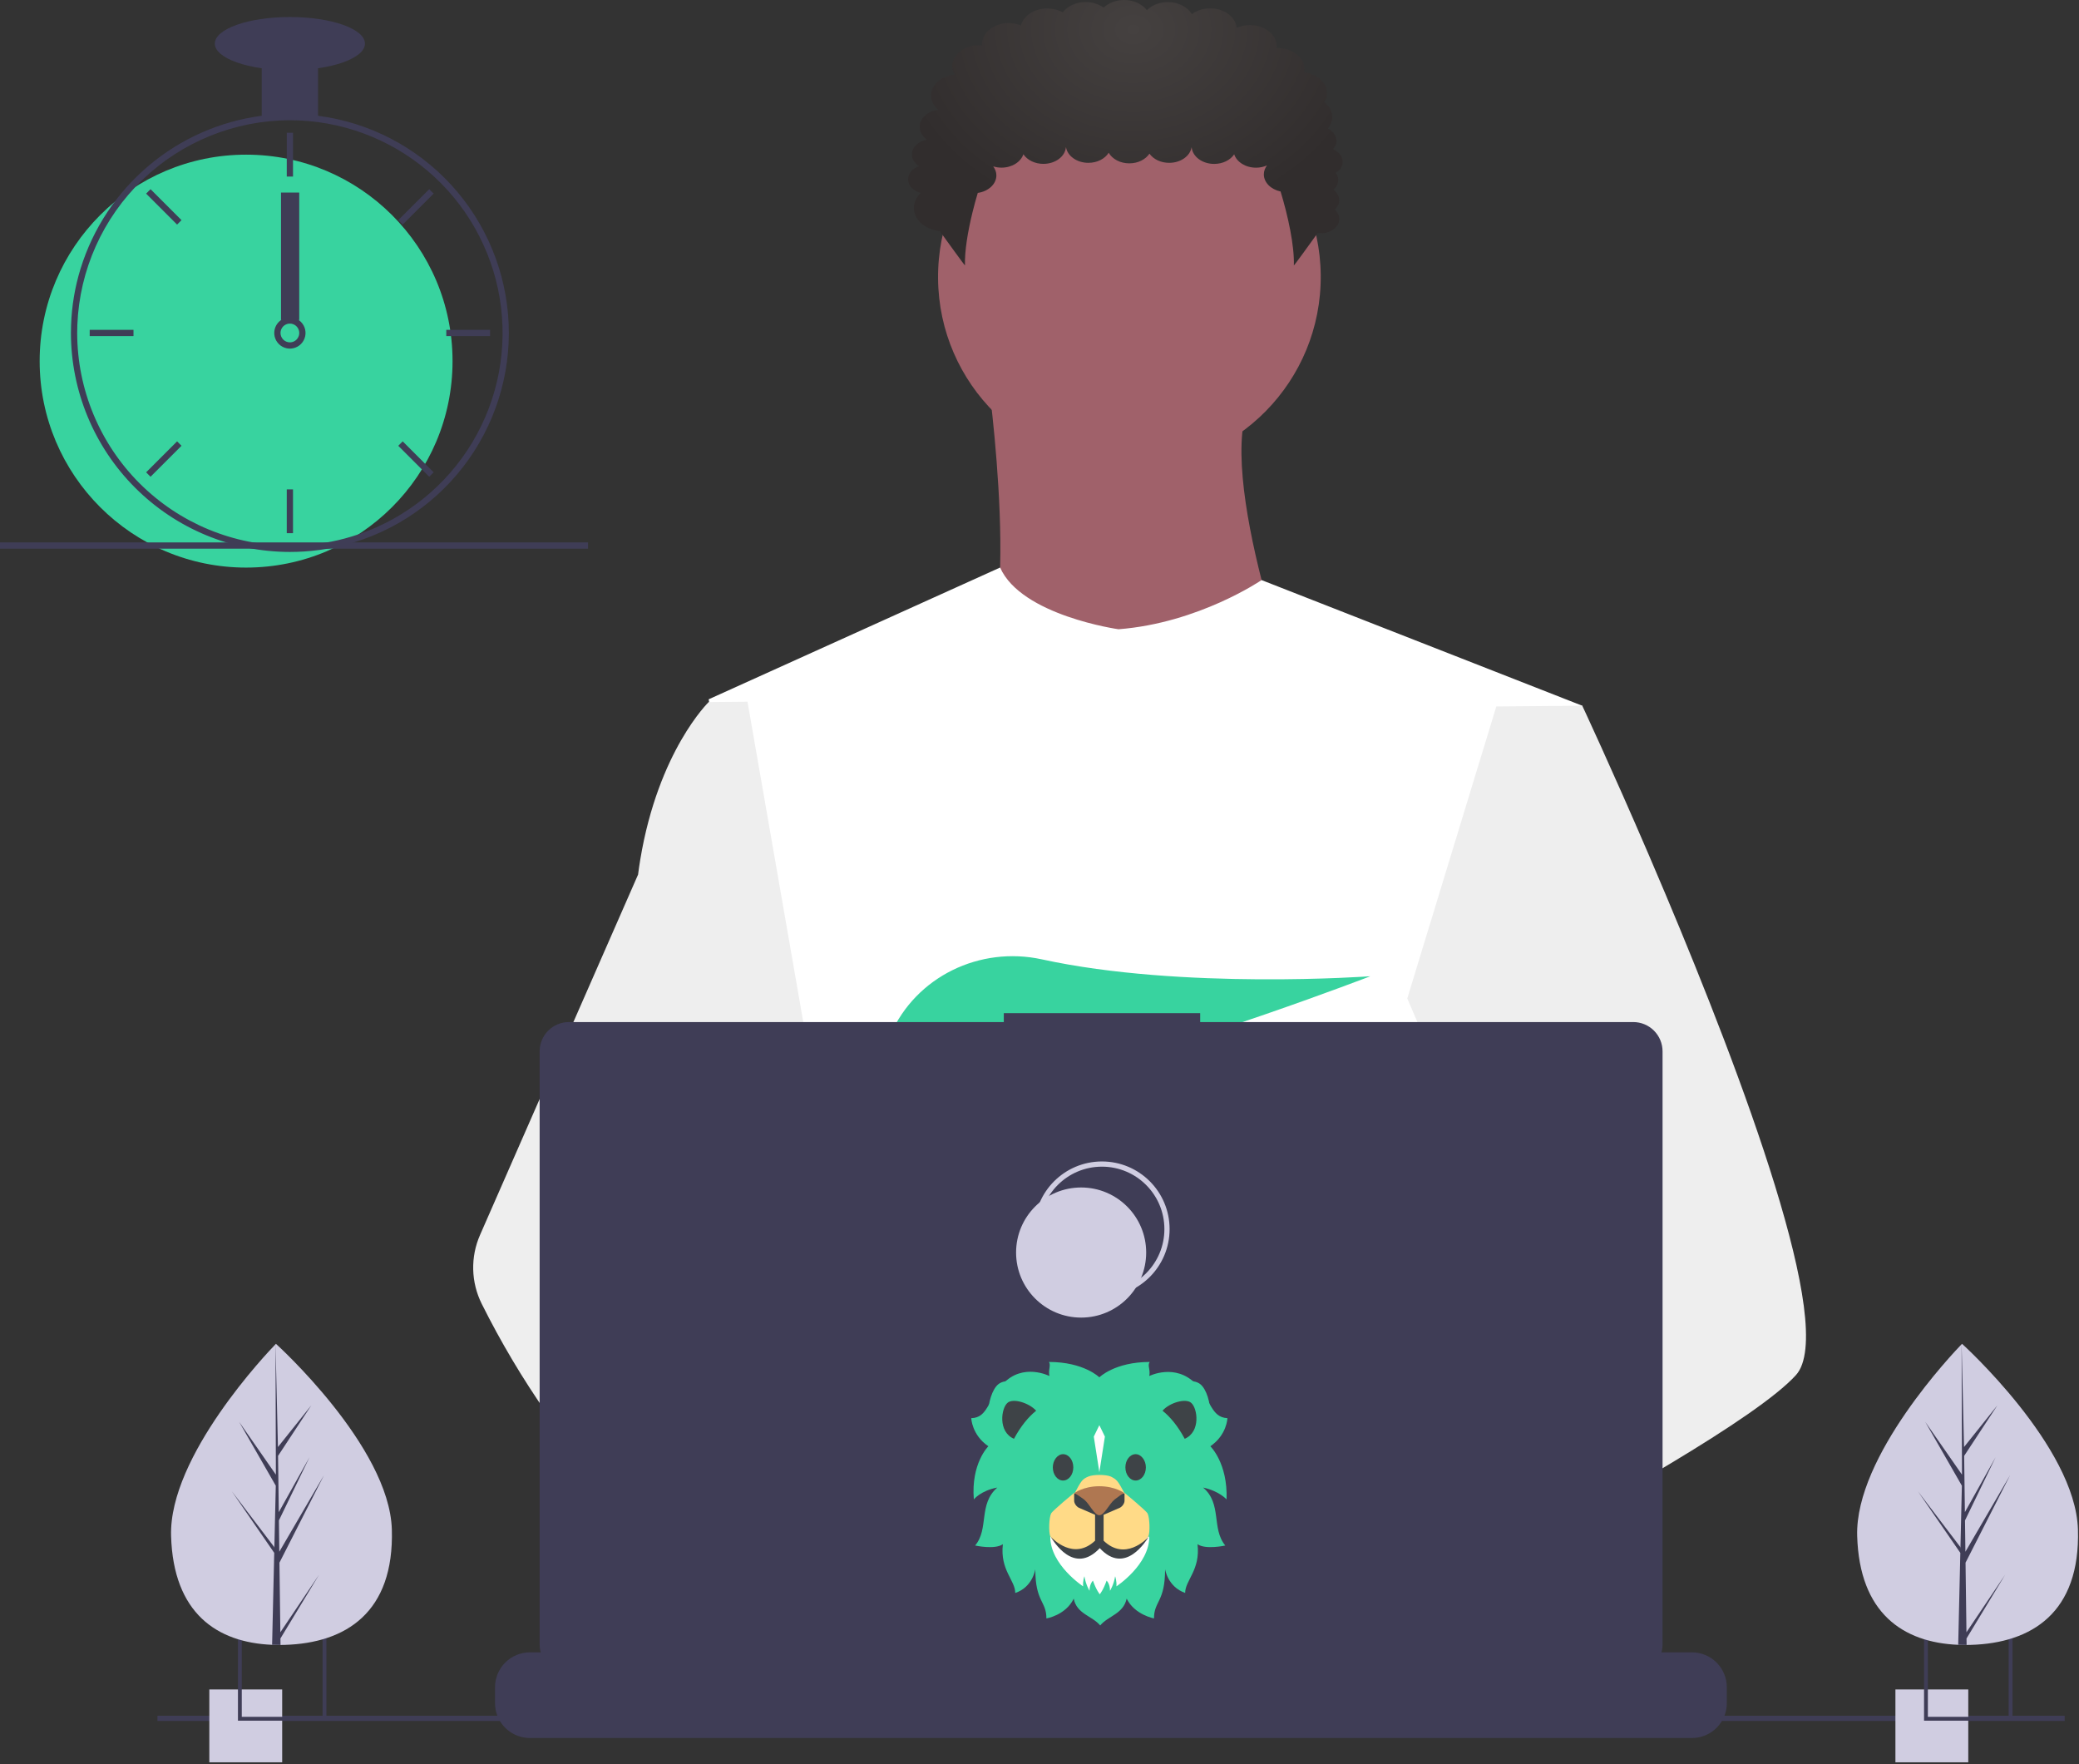 <svg width="799" height="678" viewBox="0 0 799 678" fill="none" xmlns="http://www.w3.org/2000/svg">
<rect x="0" y="0" width="799" height="678" fill="#333333" stroke="none"/>
<g id="undraw dev productivity umsq (1) 1">
<path id="Vector" d="M516.92 612.636C516.92 612.636 512.16 614.266 504.42 616.576C487.31 621.706 455.65 630.216 428.82 631.916C405.72 633.396 386.2 629.836 382.63 614.766C381.1 608.286 383.27 602.956 388 598.576C402.12 585.486 439 580.796 468.25 579.186C476.51 578.736 484.15 578.526 490.51 578.446C501.31 578.306 508.39 578.526 508.39 578.526L508.56 579.186L516.92 612.636Z" fill="#A0616A"/>
<path id="Vector 2" d="M436.99 660.586C418.61 683.346 342.73 635.666 316.19 617.886C310.41 614.016 306.97 611.566 306.97 611.566L331.25 579.186L338.94 568.936C338.94 568.936 345.82 572.586 355.99 578.526C356.36 578.746 356.73 578.966 357.11 579.186C365.88 584.336 376.89 591.066 388 598.576C403.33 608.946 418.83 620.776 428.82 631.916C438.59 642.806 443.08 653.036 436.99 660.586Z" fill="#A0616A"/>
<g id="me">
<path id="Vector 3" d="M434.672 179.952C475.283 179.607 507.926 146.406 507.582 105.795C507.237 65.183 474.036 32.54 433.425 32.885C392.813 33.229 360.17 66.43 360.515 107.042C360.859 147.653 394.06 180.296 434.672 179.952Z" fill="#A0616A"/>
<path id="Vector 4" d="M379.477 143.65C379.477 143.65 394.216 247.972 373.002 259.875C351.787 271.779 499.929 271.588 499.929 271.588C499.929 271.588 466.124 181.284 480.809 153.449L379.477 143.65Z" fill="#A0616A"/>
<path id="Vector 5" d="M608.101 271.199L596.257 327.402L571.214 446.308L570.49 452.815L562.138 528.138L556.582 578.177L552.857 611.79C528.584 624.526 510.988 633.326 510.988 633.326C510.988 633.326 509.404 625.719 506.871 615.99C489.805 621.265 458.218 630.043 431.404 631.97C441.266 642.777 445.842 652.969 439.817 660.57C421.63 683.485 345.349 636.45 318.659 618.896C318.077 623.158 317.879 627.464 318.068 631.762L297.626 616.314L299.331 580.359L302.206 519.522L305.819 443.229C304.448 439.975 303.294 436.634 302.364 433.228C295.956 411.161 288.032 367.057 281.928 330.067C277.016 300.298 273.302 275.138 272.517 269.785C272.411 269.086 272.358 268.726 272.358 268.726L384.363 218.094C392.509 236.556 429.865 241.809 429.865 241.809C460.756 239.417 484.847 222.913 484.847 222.913L608.101 271.199Z" fill="white"/>
<path id="Vector 7" d="M690.215 528.422C682.794 536.605 664.338 548.992 641.951 562.422C633.623 567.413 624.757 572.559 615.71 577.676C594.122 589.889 571.514 602.001 552.857 611.79C528.584 624.526 510.988 633.326 510.988 633.326C510.988 633.326 509.403 625.719 506.871 615.99C503.48 602.968 498.397 586.141 493.184 578.715C493.002 578.456 492.82 578.218 492.638 577.979C491.121 576.022 489.601 574.885 488.112 574.897L562.138 528.138L594.127 507.926L570.489 452.814L540.842 383.683L557.908 327.727L575.062 271.479L608.101 271.199C608.101 271.199 619.243 294.985 633.514 328.166C635.647 333.128 637.851 338.299 640.096 343.64C669.469 413.394 706.176 510.836 690.215 528.422Z" fill="#EEEEEE"/>
<path id="Vector 8" d="M358.123 579.2C355.41 579.212 352.702 579.456 350.029 579.928C327.074 584.073 320.47 604.94 318.659 618.896C318.077 623.158 317.879 627.464 318.068 631.761L297.626 616.314L290.178 610.687C272.316 604.628 256.353 593.733 242.483 580.84C230.449 569.456 219.634 556.849 210.213 543.223C200.831 529.793 192.448 515.692 185.134 501.034C183.094 496.943 181.977 492.454 181.864 487.884C181.751 483.314 182.644 478.775 184.48 474.588L209.154 418.327L245.218 336.098C245.471 334.146 245.752 332.237 246.059 330.371C252.995 288.511 272.367 269.786 272.367 269.786L287.286 269.659L297.778 329.932L310.813 404.815L302.364 433.227L282.839 498.845L302.205 519.522L358.123 579.2Z" fill="#EEEEEE"/>
<path id="Vector_2" d="M512.436 72.875C513.662 71.817 514.397 70.411 514.295 68.857C514.231 68.007 513.923 67.18 513.396 66.443C515.071 65.368 516.113 63.731 515.99 61.895C515.868 59.894 514.397 58.208 512.313 57.315C513.192 56.339 513.702 55.148 513.621 53.859C513.561 52.961 513.229 52.089 512.656 51.319C512.083 50.549 511.285 49.905 510.332 49.443C511.374 48.17 512.007 46.665 512.007 45.028C512.007 42.779 510.843 40.729 508.943 39.257C509.576 38.199 509.964 37.041 509.964 35.801C509.964 31.716 506.124 28.376 501.16 27.797C501.242 27.401 501.324 26.987 501.324 26.574C501.324 22.092 496.707 18.454 491.029 18.454C490.865 18.454 490.702 18.488 490.538 18.488C490.559 18.239 490.64 17.991 490.64 17.743C490.64 13.262 486.024 9.624 480.345 9.624C478.507 9.624 476.791 10.037 475.3 10.716C474.891 6.532 470.499 3.208 465.086 3.208C462.37 3.208 459.898 4.051 458.059 5.424C457.204 4.031 455.884 2.861 454.248 2.045C452.612 1.23 450.727 0.802 448.806 0.81C445.538 0.81 442.658 2.034 440.778 3.903C439.845 2.705 438.551 1.719 437.019 1.036C435.486 0.354 433.764 -0.003 432.015 1.82047e-05C428.849 1.82047e-05 426.05 1.158 424.151 2.927C422.312 1.621 419.922 0.794 417.246 0.794C413.508 0.794 410.26 2.381 408.463 4.729C406.747 3.836 404.704 3.258 402.457 3.258C397.453 3.258 393.306 6.069 392.366 9.789C390.957 9.227 389.384 8.863 387.709 8.863C382.03 8.863 377.414 12.501 377.414 16.983C377.414 17.148 377.455 17.297 377.475 17.462C377.067 17.429 376.658 17.363 376.25 17.363C370.571 17.363 365.954 21.001 365.954 25.482C365.954 26.623 366.261 27.715 366.812 28.707C361.746 29.22 357.824 32.593 357.824 36.711C357.824 38.827 358.866 40.729 360.562 42.184C356.538 42.697 353.453 45.442 353.453 48.765C353.453 50.717 354.536 52.453 356.231 53.677C352.942 54.255 350.471 56.571 350.471 59.332C350.471 61.168 351.574 62.772 353.249 63.846C350.757 64.69 349 66.641 349 68.923C349 71.387 351.063 73.438 353.882 74.148C352.227 75.703 351.227 77.704 351.227 79.903C351.227 84.467 355.557 88.221 361.154 88.783C363.442 91.942 370.857 102.227 370.857 101.979C370.693 96.489 371.939 89.015 373.717 81.722C374.35 79.126 375.044 76.579 375.78 74.132C379.845 73.553 382.929 70.759 382.929 67.385C382.929 66.129 382.459 64.971 381.724 63.946C382.704 64.243 383.767 64.425 384.89 64.425C388.935 64.425 392.305 62.242 393.306 59.282C394.057 60.4 395.167 61.333 396.519 61.982C397.871 62.631 399.415 62.973 400.987 62.97C405.583 62.97 409.321 60.159 409.648 56.604H409.688C410.26 59.96 413.876 62.573 418.288 62.573C421.72 62.573 424.682 60.986 426.091 58.704C426.796 59.926 427.92 60.959 429.328 61.68C430.737 62.401 432.371 62.78 434.037 62.772C437.408 62.772 440.288 61.25 441.759 59.051C442.526 60.127 443.631 61.019 444.962 61.638C446.293 62.256 447.803 62.579 449.337 62.573C453.749 62.573 457.344 59.993 457.937 56.653H457.978C458.345 60.192 462.043 62.987 466.639 62.987C469.989 62.987 472.869 61.482 474.319 59.299C475.3 62.242 478.67 64.442 482.735 64.442C484.267 64.442 485.677 64.111 486.923 63.565C486.187 64.574 485.718 65.732 485.718 66.988C485.718 70.163 488.455 72.793 492.152 73.586C495.032 83.028 497.483 94.405 497.259 101.996C497.259 102.227 503.714 93.314 506.43 89.527C506.941 89.61 507.493 89.643 508.044 89.626C511.905 89.478 514.887 86.898 514.703 83.839C514.622 82.549 513.968 81.408 512.987 80.515C514.131 79.473 514.805 78.117 514.703 76.629C514.54 75.141 513.702 73.834 512.436 72.875Z" fill="url(#paint0_radial)"/>
</g>
<path id="Vector 9" d="M372.877 403.806L385.631 418.686C390.37 417.783 395.319 416.721 400.416 415.529L396.752 403.806L405.71 414.256C459.707 400.975 526.637 375.155 526.637 375.155C526.637 375.155 454.379 380.453 400.428 368.666C376.558 363.451 351.998 375.284 342.202 397.668C336.508 410.679 337.403 421.951 357.596 421.951C364.419 421.835 371.223 421.195 377.949 420.037L372.877 403.806Z" fill="#38D39F"/>
<path id="Vector 10" d="M663.65 648.386V654.456C663.654 656.122 663.345 657.774 662.74 659.326C662.472 660.018 662.147 660.687 661.77 661.326C660.578 663.326 658.887 664.983 656.862 666.133C654.838 667.283 652.549 667.887 650.22 667.886H203.67C201.342 667.887 199.053 667.283 197.028 666.133C195.003 664.983 193.312 663.326 192.12 661.326C191.743 660.687 191.419 660.018 191.15 659.326C190.546 657.774 190.237 656.122 190.24 654.456V648.386C190.24 646.622 190.587 644.876 191.262 643.246C191.936 641.616 192.926 640.136 194.173 638.888C195.42 637.641 196.901 636.652 198.53 635.977C200.16 635.302 201.906 634.955 203.67 634.956H229.41V632.126C229.41 632.052 229.425 631.979 229.453 631.911C229.481 631.843 229.522 631.782 229.574 631.73C229.626 631.678 229.688 631.636 229.756 631.608C229.824 631.58 229.897 631.566 229.97 631.566H243.4C243.474 631.566 243.547 631.58 243.615 631.608C243.683 631.636 243.745 631.678 243.797 631.73C243.849 631.782 243.89 631.843 243.918 631.911C243.946 631.979 243.96 632.052 243.96 632.126V634.956H252.35V632.126C252.35 632.052 252.365 631.979 252.393 631.911C252.421 631.843 252.462 631.782 252.514 631.73C252.566 631.678 252.628 631.636 252.696 631.608C252.764 631.58 252.837 631.566 252.91 631.566H266.34C266.414 631.566 266.487 631.58 266.555 631.608C266.623 631.636 266.684 631.678 266.736 631.73C266.789 631.782 266.83 631.843 266.858 631.911C266.886 631.979 266.9 632.052 266.9 632.126V634.956H275.3V632.126C275.3 632.052 275.315 631.979 275.343 631.911C275.371 631.843 275.412 631.782 275.464 631.73C275.516 631.678 275.578 631.636 275.646 631.608C275.714 631.58 275.787 631.566 275.86 631.566H289.29C289.364 631.566 289.437 631.58 289.505 631.608C289.573 631.636 289.634 631.678 289.686 631.73C289.739 631.782 289.78 631.843 289.808 631.911C289.836 631.979 289.85 632.052 289.85 632.126V634.956H298.24V632.126C298.24 632.052 298.255 631.979 298.283 631.911C298.311 631.843 298.352 631.782 298.404 631.73C298.456 631.678 298.518 631.636 298.586 631.608C298.654 631.58 298.727 631.566 298.8 631.566H312.23C312.304 631.566 312.377 631.58 312.445 631.608C312.513 631.636 312.574 631.678 312.626 631.73C312.678 631.782 312.72 631.843 312.748 631.911C312.776 631.979 312.79 632.052 312.79 632.126V634.956H321.18V632.126C321.18 632.052 321.194 631.979 321.223 631.911C321.251 631.843 321.292 631.782 321.344 631.73C321.396 631.678 321.458 631.636 321.526 631.608C321.594 631.58 321.667 631.566 321.74 631.566H335.17C335.244 631.566 335.317 631.58 335.385 631.608C335.453 631.636 335.514 631.678 335.566 631.73C335.618 631.782 335.66 631.843 335.688 631.911C335.716 631.979 335.73 632.052 335.73 632.126V634.956H344.13V632.126C344.13 632.052 344.145 631.979 344.173 631.911C344.201 631.843 344.242 631.782 344.294 631.73C344.346 631.678 344.408 631.636 344.476 631.608C344.544 631.58 344.617 631.566 344.69 631.566H358.12C358.194 631.566 358.267 631.58 358.335 631.608C358.403 631.636 358.464 631.678 358.516 631.73C358.569 631.782 358.61 631.843 358.638 631.911C358.666 631.979 358.68 632.052 358.68 632.126V634.956H367.07V632.126C367.07 632.052 367.085 631.979 367.113 631.911C367.141 631.843 367.182 631.782 367.234 631.73C367.286 631.678 367.348 631.636 367.416 631.608C367.484 631.58 367.557 631.566 367.63 631.566H472.83C472.904 631.566 472.977 631.58 473.045 631.608C473.113 631.636 473.174 631.678 473.227 631.73C473.279 631.782 473.32 631.843 473.348 631.911C473.376 631.979 473.39 632.052 473.39 632.126V634.956H481.79V632.126C481.79 632.052 481.804 631.979 481.833 631.911C481.861 631.843 481.902 631.782 481.954 631.73C482.006 631.678 482.068 631.636 482.136 631.608C482.204 631.58 482.277 631.566 482.35 631.566H495.78C495.928 631.567 496.07 631.627 496.175 631.732C496.279 631.836 496.339 631.978 496.34 632.126V634.956H504.73V632.126C504.73 632.052 504.745 631.979 504.773 631.911C504.801 631.843 504.842 631.782 504.894 631.73C504.946 631.678 505.008 631.636 505.076 631.608C505.144 631.58 505.217 631.566 505.29 631.566H518.72C518.794 631.566 518.867 631.58 518.935 631.608C519.003 631.636 519.065 631.678 519.117 631.73C519.169 631.782 519.21 631.843 519.238 631.911C519.266 631.979 519.28 632.052 519.28 632.126V634.956H527.67V632.126C527.67 632.052 527.685 631.979 527.713 631.911C527.741 631.843 527.782 631.782 527.834 631.73C527.886 631.678 527.948 631.636 528.016 631.608C528.084 631.58 528.157 631.566 528.23 631.566H541.66C541.734 631.566 541.807 631.58 541.875 631.608C541.943 631.636 542.005 631.678 542.057 631.73C542.109 631.782 542.15 631.843 542.178 631.911C542.206 631.979 542.22 632.052 542.22 632.126V634.956H550.62V632.126C550.62 632.052 550.635 631.979 550.663 631.911C550.691 631.843 550.732 631.782 550.784 631.73C550.836 631.678 550.898 631.636 550.966 631.608C551.034 631.58 551.107 631.566 551.18 631.566H564.61C564.757 631.568 564.898 631.628 565.001 631.733C565.104 631.837 565.161 631.979 565.16 632.126V634.956H573.56V632.126C573.56 632.052 573.575 631.979 573.603 631.911C573.631 631.843 573.672 631.782 573.724 631.73C573.776 631.678 573.838 631.636 573.906 631.608C573.974 631.58 574.047 631.566 574.12 631.566H587.55C587.624 631.566 587.697 631.58 587.765 631.608C587.833 631.636 587.895 631.678 587.947 631.73C587.999 631.782 588.04 631.843 588.068 631.911C588.096 631.979 588.11 632.052 588.11 632.126V634.956H596.5V632.126C596.5 632.052 596.515 631.979 596.543 631.911C596.571 631.843 596.612 631.782 596.664 631.73C596.716 631.678 596.778 631.636 596.846 631.608C596.914 631.58 596.987 631.566 597.06 631.566H610.49C610.564 631.566 610.637 631.58 610.705 631.608C610.773 631.636 610.835 631.678 610.887 631.73C610.939 631.782 610.98 631.843 611.008 631.911C611.036 631.979 611.05 632.052 611.05 632.126V634.956H650.22C651.984 634.955 653.731 635.302 655.36 635.977C656.99 636.652 658.471 637.641 659.718 638.888C660.965 640.136 661.954 641.616 662.629 643.246C663.304 644.876 663.651 646.622 663.65 648.386Z" fill="#3F3D56"/>
<path id="Vector 11" d="M793.5 659.326H60.5V661.326H793.5V659.326Z" fill="#3F3D56"/>
<path id="Vector 12" d="M627.694 392.757H461.251V389.326H385.78V392.757H218.651C215.665 392.757 212.801 393.943 210.69 396.054C208.578 398.166 207.392 401.029 207.392 404.015V631.927C207.392 634.913 208.578 637.776 210.69 639.888C212.801 641.999 215.665 643.185 218.651 643.185H627.694C630.68 643.185 633.544 641.999 635.655 639.888C637.767 637.776 638.953 634.913 638.953 631.927V404.015C638.953 402.537 638.662 401.073 638.096 399.707C637.53 398.341 636.701 397.1 635.655 396.054C634.61 395.009 633.369 394.18 632.003 393.614C630.637 393.048 629.173 392.757 627.694 392.757Z" fill="#3F3D56"/>
<path id="Vector 13" d="M423.5 497.326C437.307 497.326 448.5 486.133 448.5 472.326C448.5 458.519 437.307 447.326 423.5 447.326C409.693 447.326 398.5 458.519 398.5 472.326C398.5 486.133 409.693 497.326 423.5 497.326Z" stroke="#D0CDE1" stroke-width="2" stroke-miterlimit="10"/>
<path id="Vector 14" d="M415.5 506.326C429.307 506.326 440.5 495.133 440.5 481.326C440.5 467.519 429.307 456.326 415.5 456.326C401.693 456.326 390.5 467.519 390.5 481.326C390.5 495.133 401.693 506.326 415.5 506.326Z" fill="#D0CDE1"/>
<path id="Vector 15" d="M108.446 649.223H80.446V677.223H108.446V649.223Z" fill="#D0CDE1"/>
<path id="Vector 16" d="M91.45 627.223V661.223H125.45V627.223H91.45ZM123.97 659.743H92.92V628.703H123.97V659.743Z" fill="#3F3D56"/>
<path id="Vector 17" d="M756.446 649.223H728.446V677.223H756.446V649.223Z" fill="#D0CDE1"/>
<path id="Vector 18" d="M739.45 627.223V661.223H773.45V627.223H739.45ZM771.97 659.743H740.92V628.703H771.97V659.743Z" fill="#3F3D56"/>
<path id="Vector 19" d="M94.58 218.113C138.399 218.113 173.921 182.592 173.921 138.773C173.921 94.955 138.399 59.433 94.58 59.433C50.762 59.433 15.24 94.955 15.24 138.773C15.24 182.592 50.762 218.113 94.58 218.113Z" fill="#38D39F"/>
<path id="Vector 20" d="M122.229 44.49C115.045 43.576 107.774 43.576 100.59 44.49C84.586 46.591 69.52 53.24 57.181 63.647C44.842 74.053 35.747 87.781 30.975 103.202C28.805 110.229 27.576 117.514 27.321 124.864C27.285 125.886 27.261 126.92 27.261 127.954C27.283 150.264 36.156 171.655 51.932 187.431C67.708 203.207 89.099 212.08 111.41 212.103C113.201 212.103 114.992 212.042 116.759 211.934C120.907 211.674 125.03 211.103 129.093 210.227C148.495 206.055 165.798 195.161 177.947 179.468C190.095 163.776 196.308 144.295 195.487 124.467C194.665 104.638 186.863 85.738 173.459 71.104C160.054 56.47 141.909 47.044 122.229 44.49ZM137.748 205.347H137.736C130.959 207.659 123.905 209.062 116.759 209.518C114.992 209.638 113.201 209.698 111.41 209.698C89.738 209.672 68.961 201.051 53.637 185.727C38.312 170.402 29.691 149.626 29.665 127.954C29.665 126.92 29.689 125.886 29.725 124.864C30.551 103.744 39.516 83.762 54.741 69.101C69.967 54.44 90.273 46.237 111.41 46.209C130.776 46.21 149.513 53.087 164.283 65.613C179.052 78.14 188.895 95.503 192.057 114.61C195.219 133.716 191.496 153.325 181.55 169.942C171.604 186.559 156.081 199.106 137.748 205.347Z" fill="#3F3D56"/>
<path id="Vector 21" d="M112.612 51.018H110.208V67.847H112.612V51.018Z" fill="#3F3D56"/>
<path id="Vector 22" d="M57.858 72.702L56.158 74.402L68.058 86.302L69.758 84.602L57.858 72.702Z" fill="#3F3D56"/>
<path id="Vector 23" d="M34.474 126.751V129.156H51.303V126.751H34.474Z" fill="#3F3D56"/>
<path id="Vector 24" d="M56.158 181.506L57.858 183.206L69.758 171.306L68.058 169.606L56.158 181.506Z" fill="#3F3D56"/>
<path id="Vector 25" d="M153.062 84.602L154.762 86.302L166.662 74.402L164.962 72.702L153.062 84.602Z" fill="#3F3D56"/>
<path id="Vector 26" d="M171.516 126.751V129.156H188.346V126.751H171.516Z" fill="#3F3D56"/>
<path id="Vector 27" d="M154.762 169.605L153.062 171.305L164.962 183.206L166.662 181.506L154.762 169.605Z" fill="#3F3D56"/>
<path id="Vector 28" d="M112.612 188.06H110.208V204.89H112.612V188.06Z" fill="#3F3D56"/>
<path id="Vector 29" d="M115.016 123.145C113.976 122.365 112.711 121.943 111.41 121.943C110.11 121.943 108.844 122.365 107.804 123.145C107.091 123.686 106.505 124.375 106.085 125.165C105.552 126.181 105.322 127.329 105.421 128.473C105.52 129.616 105.944 130.707 106.644 131.617C107.343 132.527 108.288 133.218 109.368 133.608C110.447 133.997 111.616 134.07 112.735 133.817C113.855 133.564 114.878 132.996 115.685 132.179C116.492 131.363 117.048 130.333 117.288 129.21C117.528 128.088 117.441 126.92 117.039 125.846C116.636 124.771 115.935 123.834 115.017 123.145H115.016ZM111.41 131.56C110.454 131.557 109.539 131.176 108.863 130.501C108.187 129.825 107.807 128.909 107.804 127.954C107.808 127.224 108.03 126.513 108.441 125.91C108.793 125.4 109.271 124.989 109.828 124.718C110.386 124.446 111.004 124.323 111.623 124.361C112.241 124.398 112.84 124.594 113.361 124.931C113.881 125.267 114.307 125.732 114.595 126.281C114.883 126.83 115.025 127.444 115.007 128.063C114.989 128.683 114.811 129.287 114.491 129.818C114.17 130.349 113.719 130.788 113.179 131.093C112.639 131.398 112.03 131.559 111.41 131.56Z" fill="#3F3D56"/>
<path id="Vector 30" d="M122.229 23.369H100.591V45.007H122.229V23.369Z" fill="#3F3D56"/>
<path id="Vector 31" d="M111.41 26.975C127.344 26.975 140.261 22.4 140.261 16.757C140.261 11.113 127.344 6.539 111.41 6.539C95.476 6.539 82.559 11.113 82.559 16.757C82.559 22.4 95.476 26.975 111.41 26.975Z" fill="#3F3D56"/>
<path id="clock arrow" d="M115 74H108V123H115V74Z" fill="#3F3D56"/>
<path id="Vector 32" d="M226 208.44H0V210.844H226V208.44Z" fill="#3F3D56"/>
<g id="plant left">
<path id="Vector 33" d="M150.594 587.754C151.527 619.704 132.858 631.413 109.43 632.097C108.886 632.113 108.344 632.123 107.805 632.126C106.719 632.135 105.643 632.117 104.577 632.072C83.389 631.193 66.617 619.945 65.749 590.232C64.852 559.482 103.018 519.529 105.882 516.574L105.887 516.571C105.996 516.458 106.052 516.402 106.052 516.402C106.052 516.402 149.661 555.807 150.594 587.754Z" fill="#D0CDE1"/>
<path id="Vector 34" d="M107.744 627.255L122.626 605.124L107.774 629.636L107.805 632.126C106.719 632.135 105.643 632.117 104.577 632.072L105.315 600.06L105.295 599.813L105.322 599.766L105.393 596.741L89.095 573.078L105.374 594.477L105.432 595.116L105.989 570.93L91.912 546.397L106.029 566.681L105.882 516.574V516.407L105.887 516.571L106.821 556.062L119.651 540.021L106.863 559.464L107.143 581.098L118.949 559.984L107.187 584.279L107.343 596.308L124.512 566.897L107.395 600.505L107.744 627.255Z" fill="#3F3D56"/>
</g>
<g id="plant right">
<path id="Vector 35" d="M798.594 587.754C799.527 619.704 780.858 631.413 757.43 632.097C756.886 632.113 756.344 632.123 755.805 632.126C754.719 632.135 753.643 632.117 752.577 632.072C731.389 631.193 714.617 619.945 713.749 590.232C712.851 559.482 751.018 519.529 753.882 516.574L753.887 516.571C753.996 516.458 754.052 516.402 754.052 516.402C754.052 516.402 797.661 555.807 798.594 587.754Z" fill="#D0CDE1"/>
<path id="Vector 36" d="M755.744 627.255L770.626 605.124L755.774 629.636L755.805 632.126C754.719 632.135 753.643 632.117 752.577 632.072L753.315 600.06L753.295 599.813L753.323 599.766L753.393 596.741L737.095 573.078L753.374 594.477L753.432 595.116L753.989 570.93L739.912 546.397L754.029 566.681L753.882 516.574V516.407L753.887 516.571L754.821 556.062L767.651 540.021L754.864 559.464L755.143 581.098L766.949 559.984L755.187 584.279L755.343 596.308L772.512 566.897L755.395 600.505L755.744 627.255Z" fill="#3F3D56"/>
</g>
<g id="lion-face 1">
<path id="Vector_3" d="M465.156 555.775C471.555 551.388 471.719 544.975 471.719 544.975C465.32 544.638 465.484 537.887 459.578 531.812C451.703 523.712 441.695 528.775 441.695 528.775C442.188 526.244 440.875 524.725 441.859 523.375C428.406 523.375 422.5 529.281 422.5 529.281C422.5 529.281 416.594 523.375 403.141 523.375C403.961 524.725 402.812 526.244 403.305 528.775C403.305 528.775 393.133 523.544 385.422 531.812C379.516 538.056 379.68 544.806 373.281 544.975C373.281 544.975 373.445 551.388 379.844 555.775C379.844 555.775 373.117 562.356 374.266 576.194C374.266 576.194 376.891 572.819 383.289 571.638C375.906 578.05 380.172 587.5 374.758 593.912C374.758 593.912 382.305 595.6 385.422 593.406C384.273 603.363 390.18 607.244 390.18 612.137C396.906 609.944 397.891 603.025 397.891 603.025C397.891 615.681 402.156 615.175 402.156 621.925C402.156 621.925 409.539 620.744 412.656 614.331C413.805 620.238 419.711 620.912 422.828 624.625C425.945 620.912 431.688 620.238 433 614.331C436.117 620.575 443.5 621.925 443.5 621.925C443.5 615.175 447.766 615.681 447.766 603.025C447.766 603.025 448.75 609.775 455.477 612.137C455.477 607.244 461.383 603.363 460.234 593.406C463.352 595.6 470.898 593.912 470.898 593.912C465.484 587.331 469.75 577.881 462.367 571.638C468.602 572.987 471.391 576.194 471.391 576.194C471.883 562.188 465.156 555.775 465.156 555.775Z" fill="#38D39F"/>
<path id="Vector_4" d="M461.383 531.981C457.117 528.437 444.812 532.319 440.055 538.394C445.797 540.419 452.523 545.481 457.609 557.631C468.273 552.231 465.812 535.694 461.383 531.981Z" fill="#38D39F"/>
<path id="Vector_5" d="M455.312 552.906C461.547 550.206 460.234 541.094 457.773 539.069C455.641 537.212 449.406 539.069 446.781 542.106C449.734 544.469 452.688 548.012 455.312 552.906Z" fill="#3E4347"/>
<path id="Vector_6" d="M404.945 538.394C400.188 532.319 387.883 528.437 383.617 531.981C379.188 535.694 376.563 552.231 387.391 557.631C392.641 545.65 399.203 540.419 404.945 538.394Z" fill="#38D39F"/>
<path id="Vector_7" d="M389.687 552.906C392.312 548.012 395.266 544.469 398.219 542.106C395.43 539.069 389.359 537.212 387.227 539.069C384.766 541.094 383.453 550.206 389.687 552.906Z" fill="#3E4347"/>
<path id="Vector_8" d="M450.227 568.431C451.047 564.719 447.602 556.113 444.484 554.425C443.992 554.088 442.023 554.425 442.023 554.425C441.367 553.581 438.25 544.3 430.047 542.613C425.125 541.769 422.5 545.988 422.5 545.988C422.5 545.988 419.875 541.6 414.953 542.613C406.75 544.131 403.469 553.581 402.977 554.425C402.977 554.425 401.008 554.088 400.516 554.425C397.398 556.281 394.117 564.719 394.773 568.431C395.758 572.988 403.469 577.544 403.469 585.306H441.859C441.695 577.544 449.406 572.988 450.227 568.431Z" fill="#38D39F"/>
<path id="Vector_9" d="M422.5 547.675L420.367 552.062L422.5 565.731L424.633 552.062L422.5 547.675Z" fill="white"/>
<g id="Group">
<path id="Vector_10" d="M440.383 563.875C440.383 566.744 438.578 568.938 436.445 568.938C434.313 568.938 432.508 566.744 432.508 563.875C432.508 561.006 434.313 558.812 436.445 558.812C438.578 558.812 440.383 561.175 440.383 563.875Z" fill="#3E4347"/>
<path id="Vector_11" d="M404.617 563.875C404.617 566.744 406.422 568.938 408.555 568.938C410.687 568.938 412.492 566.744 412.492 563.875C412.492 561.006 410.687 558.812 408.555 558.812C406.422 558.812 404.617 561.175 404.617 563.875Z" fill="#3E4347"/>
</g>
<path id="Vector_12" d="M403.633 590.537C403.633 601.337 416.266 609.606 416.266 609.606C416.102 607.412 416.758 605.725 416.758 605.725C417.25 608.931 418.727 611.294 418.727 611.294C418.727 608.594 420.039 607.412 420.039 607.412C421.352 611.125 422.664 612.644 422.664 612.644C422.664 612.644 423.977 611.125 425.289 607.412C425.289 607.412 426.602 608.594 426.602 611.294C426.602 611.294 428.078 608.931 428.57 605.725C428.57 605.725 429.227 607.581 429.062 609.606C429.062 609.606 441.695 601.337 441.695 590.537H403.633Z" fill="white"/>
<path id="Vector_13" d="M441.039 581.594C440.547 580.581 432.18 573.662 432.18 573.662H412.82C412.82 573.662 404.617 580.412 403.961 581.594C403.141 583.281 402.977 588.681 403.633 590.369C403.633 590.369 411.672 602.856 422.5 592.056C433.328 602.856 441.367 590.369 441.367 590.369C442.023 588.681 441.859 583.281 441.039 581.594Z" fill="#FFDA87"/>
<g id="Group_2">
<path id="Vector_14" d="M424.141 592.056V582.1L430.375 579.4C431.359 578.894 432.18 577.712 432.18 576.7V573.831H412.82V576.7C412.82 577.712 413.641 578.894 414.625 579.4L420.859 582.1V592.056C412.656 599.819 404.617 591.381 403.797 590.537C404.781 592.056 412.656 605.556 422.664 594.925C432.508 605.556 440.547 591.887 441.531 590.537C440.547 591.55 432.344 599.988 424.141 592.056Z" fill="#3E4347"/>
</g>
<path id="Vector_15" d="M432.18 573.831C429.555 568.938 429.227 568.6 426.93 567.419C424.961 566.575 420.203 566.575 418.234 567.419C415.937 568.431 415.609 568.938 412.984 573.831H432.18Z" fill="#FFDA87"/>
<path id="Vector_16" d="M422.5 571.131C416.266 571.131 412.82 573.831 412.82 573.831C412.82 573.831 413.148 573.662 416.594 576.194C418.727 577.881 420.531 582.269 422.5 582.269C424.469 582.269 426.273 577.881 428.406 576.194C431.852 573.494 432.18 573.831 432.18 573.831C432.18 573.831 428.734 571.131 422.5 571.131Z" fill="#AF7751"/>
</g>
</g>
<defs>
<radialGradient id="paint0_radial" cx="0" cy="0" r="1" gradientUnits="userSpaceOnUse" gradientTransform="translate(435.545 11.339) scale(92.152 74.6)">
<stop stop-color="#454140"/>
<stop offset="1" stop-color="#312D2D"/>
</radialGradient>
</defs>
</svg>
